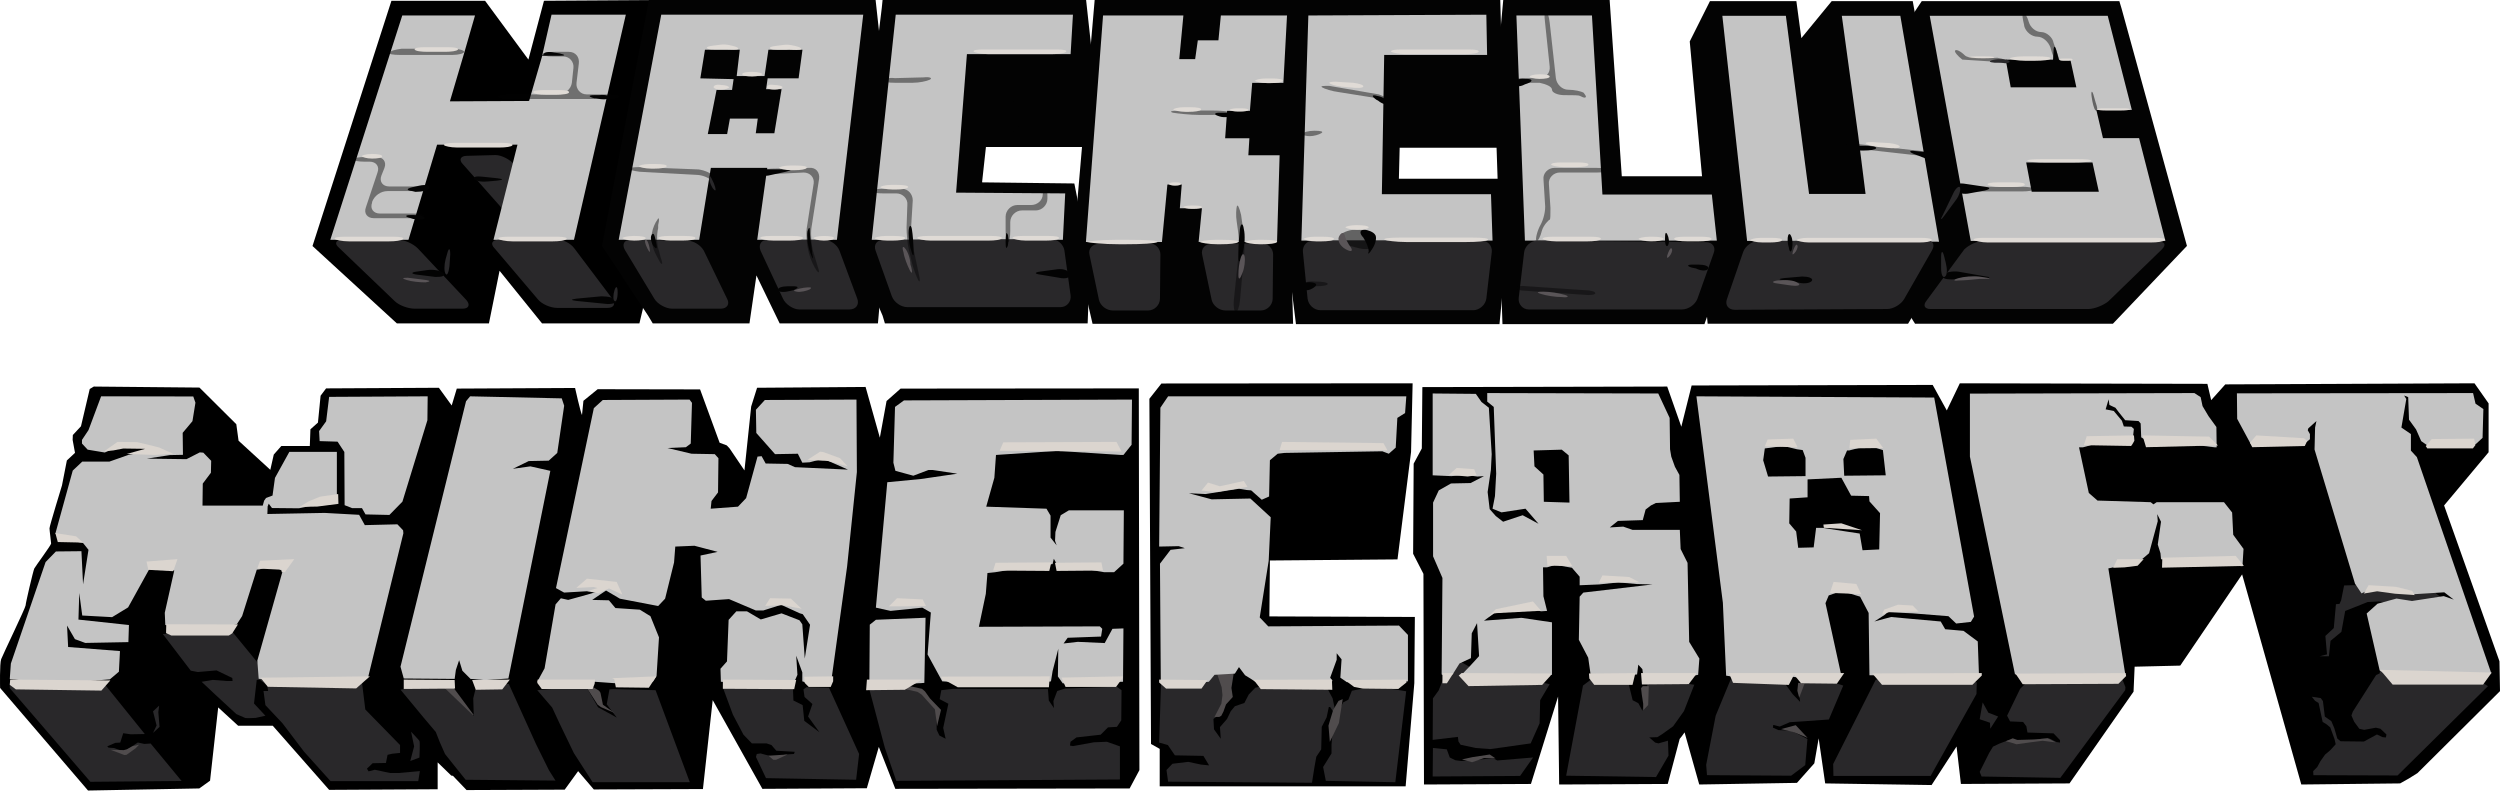 <svg width="1024" height="324" viewBox="0 0 1024 324" fill="none" xmlns="http://www.w3.org/2000/svg">
<path fill-rule="evenodd" clip-rule="evenodd" d="M526.708 99.501L530.329 0H614.51L615.143 23.449L613.197 60.524H573.303L572.986 73.199H616.727L617.361 99.501L614.193 132.773H530.829L526.708 99.501Z" fill="#030303"/>
<path fill-rule="evenodd" clip-rule="evenodd" d="M566.964 22.499H609.12L608.803 6.021L535.901 6.338L533.048 98.55H611.342L610.709 79.537H566.013L566.964 22.499Z" fill="#C4C4C4"/>
<path fill-rule="evenodd" clip-rule="evenodd" d="M537.803 98.55C535.267 98.55 533.365 100.768 533.682 103.303L535.584 122.316C535.901 124.851 538.119 127.069 540.972 127.069H603.418C605.952 127.069 608.487 124.851 608.804 122.316L611.026 103.303C611.342 100.768 609.437 98.55 606.903 98.55H537.803Z" fill="#29282A"/>
<path opacity="0.44" fill-rule="evenodd" clip-rule="evenodd" d="M533.999 116.295C533.999 116.929 536.218 117.246 538.754 117.246H539.07C541.606 117.246 543.825 116.929 543.825 116.295C543.825 115.661 541.606 115.345 539.07 115.345H538.754C536.218 115.028 533.999 115.661 533.999 116.295ZM541.606 35.808C542.557 36.441 545.727 37.392 548.263 37.709L564.112 40.244C566.647 41.195 568.549 41.828 568.866 41.195C569.183 40.561 567.281 39.61 564.745 38.66L544.459 35.174C541.923 35.174 540.655 35.174 541.606 35.808ZM541.289 54.504C542.24 53.87 540.972 53.553 538.436 53.553C535.901 53.553 533.682 54.187 533.682 54.82C533.682 55.454 534.95 55.771 536.535 55.771C538.119 55.771 540.338 55.137 541.289 54.504Z" fill="#030303"/>
<path fill-rule="evenodd" clip-rule="evenodd" d="M533.048 117.563C533.048 116.295 534.95 115.344 537.168 115.661C539.704 115.978 539.704 116.929 537.485 118.196C535.267 119.464 533.365 118.83 533.048 117.563ZM568.232 42.145C568.232 43.096 566.33 42.779 564.428 41.194L563.794 40.878C561.576 39.293 561.892 38.659 564.111 39.293C566.33 39.61 568.232 40.878 568.232 42.145Z" fill="#030303"/>
<path opacity="0.5" fill-rule="evenodd" clip-rule="evenodd" d="M562.209 100.768C562.527 99.501 562.527 97.599 562.209 96.332C561.893 95.064 559.357 94.114 556.504 94.114H554.919C552.383 94.114 549.531 95.381 548.58 96.649C547.629 97.916 549.213 99.818 551.749 100.451L556.821 101.719C559.357 102.353 561.893 102.036 562.209 100.768Z" fill="#030303"/>
<path fill-rule="evenodd" clip-rule="evenodd" d="M558.406 97.283C556.821 95.698 556.821 94.114 558.723 94.114C560.308 94.114 562.526 95.064 563.16 96.015C564.111 96.966 563.478 99.818 562.209 101.719C560.941 103.937 559.991 104.571 560.625 102.986C560.625 101.719 559.674 99.184 558.406 97.283Z" fill="#030303"/>
<path fill-rule="evenodd" clip-rule="evenodd" d="M550.798 96.332C550.481 95.064 549.213 95.064 548.579 96.965C547.628 98.55 548.896 100.768 551.115 102.035C553.334 103.303 554.285 102.986 553.334 101.402C552.383 100.134 551.115 97.916 550.798 96.332Z" fill="#5A5558"/>
<path fill-rule="evenodd" clip-rule="evenodd" d="M538.437 96.965C535.901 96.965 533.999 97.599 533.999 97.916C534.316 98.233 536.535 98.867 539.07 98.867H541.289C543.825 98.867 546.361 98.55 546.361 97.916C546.678 97.282 544.459 96.965 541.923 96.965H538.437ZM573.621 20.28C571.085 20.28 569.5 20.597 569.817 21.231C570.451 21.548 572.987 22.182 575.523 22.182H599.929C602.463 22.182 605.319 21.865 605.636 21.231C605.953 20.597 604.685 20.28 601.83 20.28H573.621ZM555.553 92.212C553.018 92.212 550.799 92.846 551.116 93.163C551.433 93.48 553.334 94.113 555.87 94.113C558.406 94.113 560.308 93.797 560.625 93.163C560.625 92.529 558.406 92.212 555.553 92.212ZM548.897 33.589C546.361 33.272 544.459 33.589 544.459 33.906C544.776 34.54 546.995 35.174 549.531 35.49L553.018 35.807C555.553 36.124 558.089 36.124 558.406 35.49C558.723 34.857 556.821 34.223 554.286 33.906L548.897 33.589Z" fill="#E0DBD6"/>
<path d="M567.186 98.233C566.155 97.63 569.248 97.328 573.373 97.328H603.277C607.4 97.328 609.975 97.63 609.464 98.233C608.948 98.836 604.821 99.138 600.698 99.138H575.951C571.826 99.138 567.702 98.535 567.186 98.233Z" fill="#E0DBD6"/>
<path d="M700.402 0.453L692.12 16.976L699.452 97.418L699.135 129.106L699.452 132.592H781.547L783.452 129.423L799.934 97.418L784.085 3.938L783.452 0.453H750.275L737.829 15.618L735.792 0.453H700.402Z" fill="#030303"/>
<path d="M715.617 98.686L794.227 99.003L778.378 6.474H754.406L761.135 55.59L764.136 79.447H740.996L737.806 55.273L731.492 6.474H705.475L715.617 98.686Z" fill="#C4C4C4"/>
<path d="M714.034 103.122C714.984 100.587 717.835 98.686 720.374 98.686L789.155 98.369C791.694 98.369 792.644 100.27 791.377 102.488L779.963 122.452C778.696 124.67 775.528 126.571 772.989 126.571L710.544 126.888C708.01 126.888 706.426 124.987 707.376 122.452L714.034 103.122Z" fill="#29282A"/>
<path opacity="0.44" fill-rule="evenodd" clip-rule="evenodd" d="M759.552 58.849C757.018 58.849 754.796 59.483 754.796 59.8C754.796 60.434 757.018 60.75 759.552 60.75L787.761 63.919C790.299 64.236 792.517 63.919 792.834 63.285C793.151 62.652 790.933 62.018 788.399 62.018L759.552 58.849Z" fill="#030303"/>
<path fill-rule="evenodd" clip-rule="evenodd" d="M742.242 114.847C742.558 113.896 740.658 113.262 738.123 113.262L730.832 113.896C728.298 114.213 728.298 114.53 730.832 114.847L736.856 115.797C739.39 116.431 741.925 115.797 742.242 114.847ZM733.684 96.784C733.367 95.834 732.733 95.517 732.416 96.468C732.1 97.418 732.1 99.636 732.733 101.538C733.05 103.439 733.684 103.439 734 101.855C734.317 100.27 734.317 98.052 733.684 96.784Z" fill="#030303"/>
<path fill-rule="evenodd" clip-rule="evenodd" d="M789.865 65.36L784.158 63.141C781.624 62.191 781.94 61.557 784.475 61.874L790.498 62.508" fill="#030303"/>
<path fill-rule="evenodd" clip-rule="evenodd" d="M736.222 100.587C735.905 99.636 735.271 100.587 734.638 102.171C734 104.072 734 104.706 734.955 103.756C735.905 102.805 736.539 101.221 736.222 100.587ZM727.981 116.114C725.442 115.797 725.759 115.163 728.297 114.846H729.248C731.782 114.53 734.955 114.846 736.222 115.797C737.489 116.431 737.172 117.065 735.271 117.065C733.683 117.065 730.515 116.431 727.981 116.114Z" fill="#5A5558"/>
<path fill-rule="evenodd" clip-rule="evenodd" d="M721.324 97.418C718.79 97.418 716.885 98.052 716.885 98.369C716.885 98.686 719.424 99.319 721.958 99.319H724.809C727.348 99.319 729.882 99.003 729.882 98.369C730.199 97.735 728.298 97.418 725.443 97.418H721.324ZM740.341 97.418C737.807 97.418 735.906 98.052 735.906 98.369C736.223 98.686 738.44 99.319 740.975 99.319H786.159C788.698 99.319 790.915 99.003 791.232 98.369C791.549 97.735 789.331 97.418 786.792 97.418H740.341ZM768.599 58.306C766.06 57.989 764.16 58.306 764.16 58.623C764.476 59.257 766.698 59.891 769.233 60.207L772.718 60.524C775.256 60.841 777.791 60.841 778.108 60.207C778.424 59.574 776.524 58.94 773.985 58.623L768.599 58.306Z" fill="#E0DBD6"/>
<path d="M757.062 60.705C757.062 60.388 758.963 59.754 761.502 59.754H764.037C766.571 59.754 768.788 60.071 768.472 60.705C768.155 61.339 765.937 61.656 763.403 61.656H762.136C759.597 61.656 757.379 61.022 757.062 60.705Z" fill="#030303"/>
<path d="M615.41 132.773H698.143L709.697 99.817L706.837 72.204H664.287L659.309 0H615.727L612.242 38.026L615.41 132.773Z" fill="#030303"/>
<path d="M624.606 98.55H657.571H703.212L701.171 79.673H656.354L652.068 6.337H621.117L624.606 98.55Z" fill="#C4C4C4"/>
<path d="M624.29 103.303C624.607 100.768 627.141 98.55 629.675 98.55L698.777 99.184C701.312 99.184 702.896 101.085 701.945 103.62L695.288 122.316C694.338 124.851 691.486 126.752 688.952 126.752H626.191C623.652 126.752 621.751 124.534 622.068 121.999L624.29 103.303Z" fill="#29282A"/>
<path opacity="0.44" fill-rule="evenodd" clip-rule="evenodd" d="M635.699 36.758C635.699 38.026 638.234 38.977 640.773 38.977H641.723C644.257 38.977 646.792 38.977 647.108 39.293C647.425 39.293 648.697 40.244 649.331 39.927C649.964 39.61 649.331 38.977 648.697 38.026C647.742 37.392 644.891 36.758 642.357 36.758C639.818 36.758 637.6 34.54 637.283 32.005L634.749 9.19C634.432 6.655 633.799 4.437 633.165 4.437C632.531 4.437 632.531 6.655 632.848 9.19L634.749 27.252C635.066 29.787 633.165 32.005 630.626 32.005H624.607C622.068 32.005 619.851 32.322 619.851 32.956C619.851 33.59 622.068 33.906 624.607 33.906H630.626C633.482 34.54 635.699 35.491 635.699 36.758ZM632.848 83.656C633.165 86.192 632.215 89.994 630.943 92.212C629.676 94.43 628.725 98.233 629.359 98.55C629.992 98.867 630.943 96.966 631.576 94.43C632.215 92.212 634.432 89.994 634.749 89.994C635.066 89.994 635.066 87.776 635.066 85.241L634.432 75.418C634.115 72.883 636.333 70.664 638.867 70.664H654.082C656.621 70.664 658.839 70.347 658.839 69.714C658.839 69.08 656.621 68.763 654.082 68.763H636.65C634.115 68.763 631.893 70.981 632.215 73.516L632.848 83.656ZM620.801 117.88C620.801 118.513 622.702 119.147 625.557 119.147L648.697 120.732C651.231 121.048 653.449 120.732 653.449 120.098C653.449 119.464 651.548 118.83 648.697 118.83L625.557 117.246C623.019 116.929 621.118 117.246 620.801 117.88Z" fill="#030303"/>
<path fill-rule="evenodd" clip-rule="evenodd" d="M699.728 109.957C700.045 109.007 698.144 108.373 695.605 108.373H693.388C690.853 108.373 690.853 109.007 693.071 109.64L694.655 109.957C697.194 111.225 699.411 110.908 699.728 109.957ZM682.929 96.015C682.295 94.747 681.979 95.381 681.979 97.916C681.979 100.451 682.612 101.402 683.246 100.451C683.879 99.183 683.562 97.282 682.929 96.015Z" fill="#030303"/>
<path fill-rule="evenodd" clip-rule="evenodd" d="M631.26 120.415C629.042 119.781 629.676 119.464 632.215 119.464C634.749 119.464 638.551 120.098 640.773 120.731C642.99 121.365 642.357 121.999 639.818 121.682C636.967 121.682 633.165 121.048 631.26 120.415ZM684.83 102.036C684.513 101.085 683.879 102.036 683.246 103.62C682.612 105.204 682.612 106.155 683.562 105.204C684.513 104.254 685.146 102.669 684.83 102.036Z" fill="#5A5558"/>
<path fill-rule="evenodd" clip-rule="evenodd" d="M620.167 34.223C620.167 32.956 622.068 32.005 624.607 32.322H625.24C627.775 32.322 628.091 33.273 625.557 34.223L624.607 34.54C622.385 35.808 620.167 35.491 620.167 34.223Z" fill="#030303"/>
<path fill-rule="evenodd" clip-rule="evenodd" d="M636.016 96.965C633.482 96.965 631.577 97.282 631.898 97.916C632.215 98.233 634.749 98.867 637.283 98.867H650.281C652.815 98.867 655.35 98.55 655.671 97.916C655.988 97.282 654.399 96.965 651.548 96.965H636.016ZM675.638 96.965C673.104 96.965 670.882 97.599 671.198 97.916C671.515 98.233 673.737 98.867 676.272 98.867C678.806 98.867 681.028 98.55 681.345 97.916C681.662 97.282 679.44 96.965 676.905 96.965H675.638ZM689.903 96.965C687.364 96.965 685.463 97.282 685.78 97.916C686.097 98.55 688.319 98.867 690.853 98.867H695.926C698.461 98.867 700.995 98.55 700.995 97.916C701.312 97.282 699.411 96.965 696.877 96.965H689.903ZM630.626 30.42C628.092 30.42 626.508 31.054 626.508 31.371C626.508 31.688 628.409 32.322 630.626 32.322C632.848 32.322 634.749 32.005 634.749 31.371C634.749 30.737 633.165 30.42 630.626 30.42ZM639.501 66.545C636.967 66.545 635.066 66.862 635.383 67.495C635.699 67.812 637.917 68.446 640.456 68.446H645.525C648.063 68.446 650.598 68.129 650.598 67.495C650.915 66.862 649.014 66.545 646.475 66.545H639.501Z" fill="#E0DBD6"/>
<path d="M787.158 0.453L782.633 7.243L798.472 98.493L782.406 129.423L784.398 132.592H865.452L895.773 100.723L869.031 3.621L868.081 0.453H787.158Z" fill="#030303"/>
<path fill-rule="evenodd" clip-rule="evenodd" d="M812.48 98.686C809.945 98.686 806.456 100.27 804.555 102.171L789.155 123.085C787.571 124.987 788.204 126.571 790.739 126.571H855.36C857.894 126.571 861.7 124.987 863.601 123.402L885.474 102.171C887.374 100.27 886.741 99.002 884.206 99.002L812.48 98.686Z" fill="#29282A"/>
<path fill-rule="evenodd" clip-rule="evenodd" d="M807.221 98.686H886.949L876.165 56.586H861.379L858.664 45.042H873.205L863.325 6.474H790.422L807.221 98.686ZM859.687 78.541H832.189L829.926 66.545H857.08L859.687 78.541ZM823.59 35.762H850.477L848.029 24.445H821.554L823.59 35.762Z" fill="#C4C4C4"/>
<path d="M823.138 23.992C823.138 23.691 825.523 23.087 828.704 23.087H834.271C837.851 23.087 840.236 23.389 839.837 23.992C839.837 24.596 836.66 24.898 833.479 24.898H829.501C826.319 24.898 823.536 24.294 823.138 23.992Z" fill="#E0DBD6"/>
<path d="M805.939 23.54C805.939 23.389 807.487 23.087 809.551 23.087H813.162C815.484 23.087 817.032 23.238 816.774 23.54C816.774 23.841 814.71 23.992 812.646 23.992H810.067C808.003 23.992 806.197 23.691 805.939 23.54Z" fill="#E0DBD6"/>
<path d="M843.512 24.445C843.426 24.144 843.956 23.993 844.666 23.993H847.771C848.481 23.993 849.011 24.144 848.925 24.445C848.834 24.747 848.124 24.898 847.418 24.898H845.019C844.313 24.898 843.603 24.747 843.512 24.445Z" fill="#E0DBD6"/>
<path d="M830.423 65.866C829.998 65.413 832.568 65.187 835.999 65.187H851.006C854.436 65.187 857.007 65.413 856.581 65.866C856.151 66.319 852.721 66.545 849.29 66.545H837.714C834.283 66.545 830.853 66.319 830.423 65.866Z" fill="#E0DBD6"/>
<path d="M858.913 44.816C858.691 44.514 860.022 44.363 861.796 44.363H869.562C871.336 44.363 872.666 44.514 872.444 44.816C872.223 45.118 870.449 45.269 868.675 45.269H862.683C860.909 45.269 859.135 45.118 858.913 44.816Z" fill="#E0DBD6"/>
<path opacity="0.44" d="M818.069 23.653C820.599 24.003 822.658 24.883 822.803 25.578C822.636 26.19 820.721 26.004 818.273 25.348L803.764 24.414C801.867 22.921 800.36 21.204 800.831 20.673C801.297 20.143 803.053 20.941 804.868 22.74C806.683 24.539 818.069 23.653 818.069 23.653Z" fill="#030303"/>
<path opacity="0.44" fill-rule="evenodd" clip-rule="evenodd" d="M836.068 13.128C833.846 13.128 831.628 11.227 830.995 9.008C830.361 6.79 829.411 5.206 828.777 5.523C828.143 5.84 828.46 7.741 829.094 10.276V10.593C829.727 13.128 832.262 15.029 834.479 15.029C836.701 15.029 838.919 16.93 839.869 19.465L840.503 21.684C841.453 24.219 842.404 26.12 843.037 25.803C843.675 25.486 843.354 23.585 842.404 21.05L841.137 17.564C840.82 15.346 838.285 13.128 836.068 13.128Z" fill="#030303"/>
<path fill-rule="evenodd" clip-rule="evenodd" d="M795.839 112.538C796.789 111.587 799.323 110.954 802.179 111.27L812.955 113.172C815.489 113.489 815.489 113.805 812.955 114.122L799.323 114.439C796.472 114.439 795.205 113.805 795.839 112.538Z" fill="#030303"/>
<path fill-rule="evenodd" clip-rule="evenodd" d="M796.662 113.315C797.613 112.681 797.612 110.146 796.979 107.611L796.345 105.076C795.712 102.541 795.078 102.541 795.078 105.393V109.829C795.078 112.364 795.712 113.948 796.662 113.315Z" fill="#29282A"/>
<path fill-rule="evenodd" clip-rule="evenodd" d="M840.819 26.12L841.136 21.05C841.136 18.515 841.77 18.515 842.403 21.05L843.992 26.754" fill="#030303"/>
<path fill-rule="evenodd" clip-rule="evenodd" d="M802.174 114.881C799.952 115.197 799.952 114.564 802.174 113.93C804.392 113.296 808.193 112.979 810.732 113.296L812.95 113.613C815.484 113.93 815.484 114.247 812.95 114.247H810.732C808.193 114.564 804.075 114.881 802.174 114.881Z" fill="#5A5558"/>
<path fill-rule="evenodd" clip-rule="evenodd" d="M822.716 24.816C821.906 24.227 818.996 23.972 816.638 24.489C814.28 25.007 814.651 25.523 817.118 25.705L819.842 25.703C822.494 26.143 823.969 25.479 822.716 24.816Z" fill="#29282A"/>
<path fill-rule="evenodd" clip-rule="evenodd" d="M812.294 97.418C809.755 97.418 807.854 97.735 808.488 98.369C809.122 98.686 811.66 99.319 814.195 99.319H881.016C883.555 99.319 886.089 99.002 886.723 98.369C887.356 97.735 885.455 97.418 882.921 97.418H812.294Z" fill="#E0DBD6"/>
<path opacity="0.5" fill-rule="evenodd" clip-rule="evenodd" d="M858.297 45.178C857.664 44.544 857.03 42.009 856.713 39.474C856.396 36.939 857.03 36.939 857.664 39.474L858.297 41.692C859.248 44.227 859.248 45.812 858.297 45.178Z" fill="#030303"/>
<path opacity="0.44" d="M796.889 77.454C796.889 76.821 799.106 76.504 801.645 76.504H828.269C830.804 76.504 833.026 76.821 833.026 77.454C833.026 78.088 830.804 78.405 828.269 78.405H801.645C799.106 78.405 796.889 78.088 796.889 77.454Z" fill="#030303"/>
<path d="M804.351 75.207C801.817 74.89 800.233 75.841 800.55 77.425C800.867 78.692 803.401 79.643 805.94 79.326L812.909 78.059C815.448 77.425 815.448 76.791 812.909 76.474L804.351 75.207Z" fill="#030303"/>
<path d="M799.979 79.358C800.934 77.14 802.518 75.873 802.835 76.823C803.152 77.774 802.518 80.309 800.934 82.21L796.495 88.231C794.911 90.449 794.594 90.132 795.861 87.914L799.979 79.358Z" fill="#29282A"/>
<path d="M814.122 75.644C813.806 75.01 815.706 74.693 818.241 74.693H825.215C827.749 74.693 829.654 75.01 829.338 75.644C829.338 76.278 826.799 76.595 824.264 76.595H819.191C816.657 76.595 814.439 75.961 814.122 75.644Z" fill="#E0DBD6"/>
<path d="M361.502 0L361.185 3.169L349.304 100.768L361.502 129.287L362.453 132.456H445.501L446.451 107.423L440.043 75.146L402.254 74.693L403.838 60.207H446.451H448.036L448.987 37.709L444.867 0H361.502Z" fill="#030303"/>
<path d="M435.356 98.233L436.307 79.22L391.614 78.903L396.051 22.181H438.526L439.477 6.021H366.89L357.063 98.233H435.356Z" fill="#C4C4C4"/>
<path fill-rule="evenodd" clip-rule="evenodd" d="M361.819 98.233C359.283 98.233 357.698 100.134 358.649 102.669L365.305 121.365C366.257 123.9 369.109 125.802 371.645 125.802H434.406C436.942 125.802 438.843 123.583 438.526 121.048L435.991 102.669C435.673 100.134 433.138 97.916 430.602 97.916L361.819 98.233Z" fill="#29282A"/>
<path opacity="0.44" fill-rule="evenodd" clip-rule="evenodd" d="M373.864 82.072C373.864 79.537 371.962 77.319 369.427 77.319H361.819C359.283 77.319 357.064 77.636 357.064 78.27C357.064 78.903 359.283 79.22 361.819 79.22H367.208C369.743 79.22 371.962 81.438 371.645 83.974L371.328 93.163C371.328 95.698 371.645 99.817 372.279 102.353L373.547 107.74C374.181 110.275 375.449 113.443 376.083 114.711C376.717 115.978 377.034 115.028 376.4 112.493L374.181 102.036C373.547 99.501 373.23 95.381 373.23 92.529L373.864 82.072ZM361.819 32.956C361.819 33.59 364.038 33.907 366.574 33.907H373.864C376.4 33.907 379.57 33.273 380.838 32.639C382.106 32.005 380.838 31.371 378.302 31.688L366.574 32.005C364.038 31.688 361.819 32.322 361.819 32.956ZM417.29 43.73C417.29 41.195 416.656 38.977 416.022 38.977C415.388 38.977 415.071 41.195 415.071 43.73V52.602C415.071 55.137 415.705 56.088 416.339 54.821C416.973 53.553 417.607 50.067 417.29 47.532V43.73ZM427.116 79.537C427.116 82.072 424.897 83.974 422.361 83.974H416.656C414.12 83.974 411.901 86.192 411.901 88.727V94.43C411.901 96.966 412.218 99.184 412.852 99.184C413.486 99.184 413.803 96.966 413.803 94.43V90.945C413.803 88.41 416.022 86.192 418.557 86.192H424.263C426.799 86.192 429.018 83.974 429.018 81.438V80.171C429.018 77.636 428.701 75.418 428.067 75.418C427.75 75.418 427.116 77.319 427.116 79.537Z" fill="#030303"/>
<path fill-rule="evenodd" clip-rule="evenodd" d="M438.209 112.176C437.893 110.908 435.674 109.957 433.138 110.274L426.164 111.225C423.629 111.542 423.629 112.176 426.164 112.492L433.771 113.76C436.624 114.394 438.526 113.76 438.209 112.176ZM373.547 94.113C373.23 92.212 372.596 91.895 372.279 93.796C371.962 95.698 372.279 99.183 372.913 101.718L373.23 102.669C373.863 105.204 374.497 105.204 374.181 102.669C374.181 99.817 373.863 96.015 373.547 94.113ZM412.535 95.698C412.217 94.747 411.9 96.332 411.9 98.867V99.183C411.9 101.718 412.217 102.352 412.851 100.451C413.169 98.55 413.169 96.332 412.535 95.698Z" fill="#030303"/>
<path fill-rule="evenodd" clip-rule="evenodd" d="M370.694 101.719C369.743 100.451 369.426 101.402 370.06 103.303C370.377 105.521 371.645 108.69 372.596 110.591C373.547 112.493 373.864 111.859 373.23 109.324L372.913 108.373C372.913 105.838 371.645 102.669 370.694 101.719Z" fill="#5A5558"/>
<path fill-rule="evenodd" clip-rule="evenodd" d="M416.656 38.343C415.705 38.026 415.388 39.61 415.705 42.145V43.096C416.022 45.631 416.656 45.948 417.29 43.413C417.607 41.195 417.29 38.66 416.656 38.343Z" fill="#030303"/>
<path fill-rule="evenodd" clip-rule="evenodd" d="M362.769 96.648C360.234 96.648 358.332 97.282 358.332 97.599C358.332 97.916 360.868 98.55 363.403 98.55H365.622C368.158 98.55 370.694 98.233 370.694 97.599C371.011 96.965 368.792 96.648 366.256 96.648H362.769ZM364.988 75.734C362.453 75.734 360.551 76.368 360.551 76.685C360.551 77.002 363.087 77.636 365.622 77.636H366.89C369.426 77.636 371.645 77.319 371.962 76.685C372.279 76.051 370.06 75.734 367.524 75.734H364.988ZM402.391 20.28C399.856 20.28 398.271 20.597 398.905 21.231C399.539 21.548 402.075 22.182 404.927 22.182H430.602C433.138 22.182 435.991 21.865 436.625 21.231C437.259 20.597 435.674 20.28 433.138 20.28H402.391ZM418.874 96.648C416.338 96.648 414.436 96.965 414.754 97.599C415.07 97.916 417.606 98.55 420.142 98.55H428.383C430.919 98.55 433.455 98.233 433.772 97.599C434.089 96.965 432.187 96.648 429.651 96.648H418.874Z" fill="#E0DBD6"/>
<path d="M375.768 97.599C375.451 96.965 377.353 96.648 379.889 96.648H406.196C408.732 96.648 410.633 96.965 410.317 97.599C410 98.233 407.464 98.55 404.928 98.55H381.157C378.621 98.55 376.085 97.916 375.768 97.599Z" fill="#E0DBD6"/>
<path d="M128 100.768L162.55 132.456H200.27L204.618 110.908L222.013 132.456H261.906L263.316 126.526L274.442 3.486L272.54 0L222.812 0.317L216.436 24.4L198.685 0.317H160.331L128 100.768Z" fill="black"/>
<path fill-rule="evenodd" clip-rule="evenodd" d="M191.233 63.829C188.697 63.829 187.746 65.413 189.648 67.314L209.3 89.496C210.885 91.397 214.055 92.982 215.957 92.982C217.858 92.982 218.175 91.08 216.59 88.862L215.639 87.595C214.055 85.376 213.421 81.574 214.055 79.039V78.405C214.689 75.87 214.055 72.067 212.47 70.166L210.568 67.314C208.983 65.413 205.496 63.512 202.96 63.512L191.233 63.829Z" fill="#29282A"/>
<path d="M221.921 23.45L225.906 6.021H256.336L235.098 98.233H202.133L211.959 59.257H179.032L167.304 98.233H135.29L164.769 6.338H194.564L189.81 22.816L184.28 41.512L216.714 41.353L221.921 23.45Z" fill="#C4C4C4"/>
<path fill-rule="evenodd" clip-rule="evenodd" d="M140.045 98.233C137.509 98.233 136.875 99.817 138.777 101.402L161.599 123.266C163.501 125.168 167.304 126.435 169.84 126.435H189.492C192.028 126.435 192.662 124.851 191.077 122.95L171.108 101.719C169.206 99.817 165.72 98.233 163.184 98.233H140.045ZM204.172 98.233C201.636 98.233 200.685 99.817 202.587 101.719L220.338 122.633C221.923 124.534 225.409 126.118 228.262 126.118H248.866C251.401 126.118 252.352 124.534 250.767 122.316L235.236 101.719C233.651 99.5 230.164 97.916 227.628 97.916L204.172 98.233Z" fill="#29282A"/>
<path opacity="0.44" fill-rule="evenodd" clip-rule="evenodd" d="M159.381 21.548C159.064 22.182 160.966 22.499 163.818 22.499H185.372C187.908 22.499 190.127 21.865 190.127 21.231C190.127 20.598 187.908 19.964 185.372 19.964H164.452C161.916 20.281 159.698 20.915 159.381 21.548ZM157.479 68.763C158.43 66.228 156.845 64.327 154.309 64.327H149.554C147.019 64.327 144.8 64.644 144.8 65.278C144.8 65.912 147.019 66.228 149.554 66.228H151.456C153.992 66.228 155.577 68.13 154.626 70.665L149.871 84.924C148.92 87.459 150.505 89.361 153.041 89.361H168.89C171.426 89.361 173.644 89.044 173.644 88.41C173.644 87.776 171.426 87.459 168.89 87.459H155.577C153.041 87.459 151.456 85.558 152.407 83.023V82.706C153.358 80.171 155.894 78.27 158.747 78.27H170.792C173.327 78.27 175.546 77.953 175.546 77.319C175.546 76.685 173.327 76.369 170.792 76.369H159.381C156.845 76.369 155.26 74.467 156.211 71.932L157.479 68.763ZM237.09 25.985C237.407 23.45 235.822 21.231 232.97 21.231H227.264C224.728 21.231 222.193 21.548 222.193 22.182C221.876 22.816 224.095 23.133 226.63 23.133H230.751C233.287 23.133 235.189 25.351 234.872 27.886L234.237 33.907C233.921 36.442 231.385 38.66 228.849 38.66H208.88C206.344 38.66 204.125 38.977 204.125 39.611C204.125 40.244 206.344 40.561 208.88 40.561H248.819C251.354 40.561 253.573 40.244 253.573 39.611C253.573 38.977 251.354 38.66 248.819 38.66H240.26C237.725 38.66 235.822 36.442 236.14 33.907L237.09 25.985Z" fill="#030303"/>
<path fill-rule="evenodd" clip-rule="evenodd" d="M220.654 22.816H229.212C231.747 22.816 231.747 22.499 229.212 21.865L226.993 21.548C224.457 20.914 222.555 21.548 222.555 22.499L220.654 22.816ZM181.568 111.859C180.618 110.908 177.765 110.275 175.229 110.591L170.792 111.225C168.256 111.542 168.256 112.176 170.792 112.493L178.399 113.443C180.935 113.443 182.52 113.126 181.568 111.859ZM252.352 122.95C251.718 121.999 249.183 121.365 246.33 121.365L236.187 122.316C233.651 122.633 233.651 122.95 236.187 123.267L248.866 124.534C251.402 124.534 252.987 123.9 252.352 122.95ZM194.247 73.335C193.614 72.385 195.199 72.068 197.734 72.385L203.757 73.018C206.292 73.335 206.292 73.652 203.757 73.969L200.27 74.286C197.734 74.603 194.881 74.286 194.247 73.335Z" fill="#030303"/>
<path fill-rule="evenodd" clip-rule="evenodd" d="M249.454 39.927C249.137 40.878 246.602 40.878 244.066 40.244H243.432C240.896 39.61 240.896 38.976 243.432 38.976H245.334C248.187 38.66 249.772 39.293 249.454 39.927ZM175.863 77.002C176.181 76.051 174.596 75.418 171.743 76.051L168.89 76.685C166.354 77.319 166.354 77.953 168.89 78.27L170.158 78.586C173.011 78.586 175.547 77.953 175.863 77.002Z" fill="#030303"/>
<path fill-rule="evenodd" clip-rule="evenodd" d="M182.519 112.176C181.885 111.225 181.885 108.69 182.519 106.155L183.153 103.937C183.787 101.402 184.421 101.402 184.421 104.254L184.104 109.007C183.787 111.542 183.153 113.126 182.519 112.176ZM251.718 123.266C251.085 122.95 251.085 120.731 251.718 118.83C252.352 116.929 252.986 117.246 252.986 119.781C252.986 122.316 252.352 123.9 251.718 123.266Z" fill="#29282A"/>
<path fill-rule="evenodd" clip-rule="evenodd" d="M166.671 114.711C164.452 114.077 164.769 113.76 166.988 113.76C169.207 114.077 172.694 114.394 174.596 114.711C176.497 115.028 176.181 115.345 174.279 115.662C172.06 115.662 168.573 115.345 166.671 114.711Z" fill="#5A5558"/>
<path fill-rule="evenodd" clip-rule="evenodd" d="M173.962 89.36C173.962 88.727 172.06 88.093 169.524 88.093H168.256C165.721 88.093 165.721 88.727 168.256 89.36L169.207 89.677C171.426 89.994 173.645 89.994 173.962 89.36Z" fill="#030303"/>
<path fill-rule="evenodd" clip-rule="evenodd" d="M140.996 96.965C138.46 96.965 136.558 97.282 137.192 97.916C137.509 98.233 140.045 98.867 142.898 98.867H159.38C161.916 98.867 164.452 98.55 165.086 97.916C165.72 97.282 163.818 96.965 161.282 96.965H140.996ZM208.02 96.965C205.484 96.965 203.582 97.282 204.216 97.916C204.534 98.233 207.069 98.867 209.922 98.867H226.405C228.94 98.867 231.476 98.55 232.11 97.916C232.427 97.282 230.842 96.965 228.306 96.965H208.02ZM152.407 63.059C149.871 63.059 147.969 63.693 148.286 64.01C148.286 64.327 150.188 64.96 152.407 64.96C154.626 64.96 156.528 64.644 156.528 64.01C156.528 63.376 154.626 63.059 152.407 63.059ZM185.975 58.532C183.44 58.532 181.538 58.849 181.855 59.483C182.172 59.8 184.39 60.434 187.243 60.434H204.525C207.061 60.434 209.597 60.117 209.914 59.483C210.23 58.849 208.329 58.532 205.793 58.532H185.975ZM173.961 19.33C171.425 19.33 169.524 19.646 169.841 20.28C170.158 20.914 172.376 21.231 175.229 21.231H182.202C184.739 21.231 187.274 20.914 187.591 20.28C187.908 19.646 186.006 19.33 183.47 19.33H173.961ZM222.553 36.894C220.018 36.894 218.116 37.211 218.433 37.844C218.75 38.478 220.968 38.795 223.504 38.795H227.988C230.523 38.795 233.059 38.478 233.059 37.844C233.376 37.211 231.474 36.894 228.939 36.894H222.553Z" fill="#E0DBD6"/>
<path d="M265.776 0L265.143 3.486L246.571 100.768L265.459 129.287L267.361 132.456H306.983L309.836 112.809L319.345 132.456H359.601L360.391 123.583L355.413 100.768L361.296 24.219L358.65 0H265.776Z" fill="#030303"/>
<path fill-rule="evenodd" clip-rule="evenodd" d="M253.415 98.233H286.38L291.166 68.763H314.274L310.153 98.233H342.801L353.579 6.021H323.149H301.278H270.848L253.415 98.233ZM288.752 20.371L286.85 32.095L300.48 32.412L299.846 36.849H293.506L289.912 54.911H297.836L298.972 48.573H310.383L309.565 54.594H317.172L320.132 36.532H313.792L314.426 32.095H327.105L328.69 20.371H314.743L313.158 31.145H301.747L303.016 20.371H288.752Z" fill="#C4C4C4"/>
<path fill-rule="evenodd" clip-rule="evenodd" d="M258.169 98.233C255.634 98.233 254.683 100.134 255.951 102.352L267.996 122.316C269.263 124.534 272.75 126.435 275.286 126.435H295.256C297.791 126.435 299.059 124.534 297.791 122.316L288.282 102.669C287.014 100.451 284.161 98.55 281.308 98.55L258.169 98.233ZM314.367 98.233C311.831 98.233 310.564 100.134 311.514 102.669L320.707 122.316C321.658 124.534 324.827 126.752 327.363 126.752H347.966C350.502 126.752 352.087 124.851 351.136 122.316L343.845 102.669C342.895 100.134 340.042 98.233 337.506 98.233H314.367Z" fill="#29282A"/>
<path opacity="0.44" fill-rule="evenodd" clip-rule="evenodd" d="M269.581 92.212C270.215 89.677 269.898 88.727 269.264 89.994C268.313 91.262 267.362 93.48 267.045 95.381C266.728 96.966 267.045 100.134 267.679 102.036C268.313 103.937 269.898 106.472 270.532 107.739C271.483 108.69 271.483 107.739 270.532 105.204L269.898 102.669C268.947 100.134 268.947 96.015 269.581 93.48V92.212ZM261.973 68.446C259.438 68.446 257.219 68.763 257.219 69.08C257.219 69.397 259.438 70.031 261.973 70.348L285.112 71.615C287.648 71.615 290.501 72.883 291.135 73.833C291.769 75.101 293.037 75.734 293.354 75.418C293.671 75.101 293.354 73.833 292.403 72.249C291.452 70.981 288.599 69.714 286.063 69.397L261.973 68.446ZM316.176 69.08C313.64 69.08 311.421 69.714 311.421 70.348C311.421 70.981 313.64 71.298 316.176 71.298L329.172 70.665C331.708 70.665 333.61 72.566 333.292 75.101L330.44 93.48C330.123 96.015 330.44 100.134 331.074 102.669L331.391 103.937C332.025 106.472 333.61 109.641 334.56 110.908C335.511 112.176 335.829 111.542 334.877 109.007L332.976 102.669C332.342 100.134 332.025 96.015 332.342 93.48L335.511 73.2C335.829 70.665 334.244 68.446 331.391 68.763L316.176 69.08Z" fill="#030303"/>
<path fill-rule="evenodd" clip-rule="evenodd" d="M318.711 118.83C318.394 117.88 320.296 117.246 322.831 117.246H324.734C327.269 117.246 327.269 117.88 325.05 118.83L323.782 119.147C321.247 119.781 319.028 119.781 318.711 118.83ZM331.707 94.747C331.707 92.846 331.39 92.846 330.756 94.747C330.439 96.648 330.756 100.451 331.707 102.986L332.024 103.937C332.975 106.472 333.292 106.472 332.658 103.62V102.986C332.341 100.451 331.707 96.648 331.707 94.747ZM267.995 96.332C267.678 95.381 267.044 95.698 266.727 96.648C266.41 97.599 266.727 99.501 267.678 100.768C268.629 102.036 269.263 102.036 268.946 100.451C268.629 98.867 268.312 96.965 267.995 96.332Z" fill="#030303"/>
<path fill-rule="evenodd" clip-rule="evenodd" d="M320.296 21.865C320.613 20.597 322.832 19.963 325.368 20.597H325.685C328.221 21.231 328.221 22.182 325.685 22.815L324.734 23.132C321.881 23.766 319.979 23.132 320.296 21.865Z" fill="#030303"/>
<path fill-rule="evenodd" clip-rule="evenodd" d="M290.501 72.882C290.501 71.298 291.135 72.249 292.086 74.467L292.403 75.101C293.353 77.636 293.353 78.586 292.403 77.636C291.452 76.685 290.501 74.467 290.501 72.882Z" fill="#29282A"/>
<path fill-rule="evenodd" clip-rule="evenodd" d="M264.509 98.233C263.874 98.233 264.192 99.817 265.143 101.719C266.093 103.62 266.411 103.62 266.093 101.719C265.777 99.817 265.143 98.233 264.509 98.233ZM326.319 119.464C324.417 119.147 325.051 118.83 327.586 118.196L329.171 117.88C331.707 117.563 332.975 117.563 331.707 118.513C330.439 119.147 327.904 119.781 326.319 119.464Z" fill="#5A5558"/>
<path fill-rule="evenodd" clip-rule="evenodd" d="M309.52 70.981C309.203 70.031 311.105 69.397 313.64 69.397H321.882C324.418 69.397 324.418 69.714 321.882 70.348L314.591 71.932C312.373 72.249 309.837 71.932 309.52 70.981Z" fill="#030303"/>
<path fill-rule="evenodd" clip-rule="evenodd" d="M259.437 96.649C256.902 96.649 254.683 97.282 255 97.599C255.317 97.916 257.219 98.55 259.755 98.55C262.29 98.55 264.192 98.233 264.509 97.599C264.509 96.966 262.607 96.649 260.071 96.649H259.437ZM337.413 96.649C334.878 96.649 332.975 97.282 333.293 97.599C333.293 97.916 335.194 98.55 337.413 98.55C339.632 98.55 341.534 98.233 341.534 97.599C341.851 96.966 339.949 96.649 337.413 96.649ZM274.018 96.649C271.482 96.649 269.581 96.966 269.581 97.599C269.898 97.916 272.116 98.55 274.652 98.55H279.724C282.26 98.55 284.795 98.233 284.795 97.599C285.112 96.966 283.211 96.649 280.358 96.649H274.018ZM315.542 96.649C313.006 96.649 311.104 96.966 311.421 97.599C311.738 97.916 313.957 98.55 316.81 98.55H323.466C326.002 98.55 328.538 98.233 328.855 97.599C329.172 96.966 327.27 96.649 324.734 96.649H315.542ZM323.466 67.812C320.93 67.812 319.029 68.446 319.029 68.763C319.346 69.08 321.564 69.714 324.1 69.714H325.368C327.904 69.714 330.123 69.397 330.44 68.763C330.756 68.129 328.855 67.812 326.002 67.812H323.466ZM266.094 67.179C263.558 67.179 261.656 67.812 261.656 68.129C261.973 68.446 264.192 69.08 266.728 69.08H267.996C270.532 69.08 272.75 68.763 273.067 68.129C273.385 67.496 271.166 67.179 268.63 67.179H266.094ZM319.661 18.56C317.941 18.799 315.135 19.013 315.361 19.692C315.608 20.433 317.961 20.371 319.661 20.371C321.018 20.371 321.244 20.371 323.055 20.371C324.865 20.371 328.126 20.688 328.126 20.054C328.443 19.42 325.705 18.764 324.006 18.47C322.333 18.18 321.342 18.327 319.661 18.56Z" fill="#E0DBD6"/>
<path d="M289.566 19.601C289.339 18.922 292.145 18.708 293.865 18.469C295.546 18.236 296.538 18.089 298.21 18.379C299.909 18.673 302.648 19.329 302.331 19.963C302.331 20.597 299.069 20.28 297.259 20.28C295.449 20.28 295.223 20.28 293.865 20.28C292.165 20.28 289.812 20.342 289.566 19.601Z" fill="#E0DBD6"/>
<path d="M320.491 35.762C320.808 35.446 319.223 34.812 317.321 34.812C315.419 34.495 314.151 34.812 314.151 35.762C314.151 36.396 315.736 36.713 317.321 36.713C318.906 36.713 320.491 36.079 320.491 35.762Z" fill="#E0DBD6"/>
<path d="M312.25 30.375C312.25 30.058 310.665 29.424 308.129 29.424C305.91 29.424 304.009 29.741 304.009 30.375C304.009 31.009 305.91 31.326 308.129 31.326C310.348 31.326 312.25 30.692 312.25 30.375Z" fill="#E0DBD6"/>
<path d="M298.62 35.762C298.62 35.446 297.352 34.812 295.45 34.812C293.865 34.495 292.28 34.812 292.28 35.762C292.598 36.396 293.865 36.713 295.45 36.713C297.035 36.713 298.62 36.079 298.62 35.762Z" fill="#E0DBD6"/>
<path d="M439.816 99.365L448.375 0H532.074L528.745 99.365L529.65 132.637H447.51L439.816 99.365Z" fill="#030303"/>
<path d="M484.717 6.337H451.809L444.794 99.125H475.936L478.162 75.598H484.041L483.262 85.315H492.309L490.954 99.109L523.076 99.125L524.129 63.602H511.321L511.751 56.638H501.817L502.629 45.406H511.957L512.905 33.951H525.678L527.161 6.337H500.065L499.064 16.523H490.623L489.536 24.218H483.025L484.717 6.337Z" fill="#C4C4C4"/>
<path fill-rule="evenodd" clip-rule="evenodd" d="M450.069 99.904C447.533 99.904 445.666 101.785 446.241 104.292L450.125 122.781C450.701 125.288 453.271 127.168 455.807 127.168H470.291C472.827 127.168 475.058 124.974 475.117 122.467L475.306 104.292C475.365 101.785 473.159 99.591 470.623 99.591L450.069 99.904Z" fill="#29282A"/>
<path fill-rule="evenodd" clip-rule="evenodd" d="M496.23 99.904C493.694 99.904 491.827 101.785 492.403 104.292L496.286 122.781C496.862 125.288 499.432 127.168 501.968 127.168H516.452C518.988 127.168 521.219 124.974 521.278 122.467L521.468 104.292C521.526 101.785 519.32 99.591 516.784 99.591L496.23 99.904Z" fill="#29282A"/>
<path d="M509.963 99.138C509.963 98.836 512.207 98.233 515.198 98.233H517.816C520.808 98.233 523.425 98.535 523.052 99.138C522.678 99.742 520.06 100.044 517.068 100.044H515.946C512.955 100.044 510.337 99.44 509.963 99.138Z" fill="#E0DBD6"/>
<path opacity="0.44" d="M506.562 90.84C506.14 88.307 506.339 85.458 506.617 84.508C506.894 83.558 507.581 84.825 508.346 87.991L509.242 94.323C509.664 96.856 509.847 101.288 509.635 103.821L507.898 123.134C507.686 125.667 506.827 127.883 506.192 127.883C505.559 127.883 505.15 125.667 505.362 123.134L507.403 103.505C507.615 100.971 507.432 96.539 507.01 94.006L506.562 90.84Z" fill="#030303"/>
<path d="M509.467 93.797C509.15 91.262 508.199 91.262 507.882 93.797C507.565 96.332 507.248 100.451 507.248 103.303V105.204C507.248 107.74 507.882 107.74 508.516 105.204L509.15 102.986C509.784 100.451 510.101 96.332 509.467 93.797Z" fill="#030303"/>
<path d="M508.199 105.635C508.833 103.734 509.467 103.734 509.784 105.001C510.101 106.585 509.784 109.754 508.833 111.972C507.882 114.507 507.248 114.824 507.248 112.606C507.248 110.388 507.565 107.536 508.199 105.635Z" fill="#5A5558"/>
<path d="M491.408 99.138C491.408 98.836 494.116 98.233 497.727 98.233H500.886C504.497 98.233 507.656 98.535 507.205 99.138C506.753 99.742 503.594 100.044 499.983 100.044H498.629C495.019 100.044 491.859 99.44 491.408 99.138Z" fill="#E0DBD6"/>
<path d="M445.247 99.138C445.247 98.836 450.199 98.233 456.801 98.233H462.578C469.18 98.233 474.957 98.535 474.132 99.138C473.307 99.742 467.53 100.044 460.927 100.044H458.452C451.85 100.044 446.073 99.44 445.247 99.138Z" fill="#E0DBD6"/>
<path opacity="0.44" d="M496.22 45.269C500.171 45.269 503.628 45.571 503.628 46.174C503.628 46.777 500.171 47.079 496.22 47.079H491.281C487.331 47.079 482.392 46.476 480.417 46.174C478.441 45.571 480.417 45.269 484.367 45.269H496.22Z" fill="#030303"/>
<path d="M480.547 44.861C480.547 44.544 482.449 43.911 484.985 43.911H487.52C490.056 43.911 492.275 44.227 491.958 44.861C491.641 45.495 489.422 45.812 486.886 45.812H485.618C483.083 45.812 480.864 45.178 480.547 44.861Z" fill="#E0DBD6"/>
<path d="M514.037 33.091C514.037 32.774 515.939 32.141 518.475 32.141H521.011C523.546 32.141 525.765 32.458 525.448 33.091C525.131 33.725 522.912 34.042 520.377 34.042H519.109C516.573 34.042 514.354 33.408 514.037 33.091Z" fill="#E0DBD6"/>
<path d="M503.627 45.042C503.627 44.816 504.906 44.363 506.611 44.363H508.316C510.021 44.363 511.513 44.59 511.3 45.042C511.087 45.495 509.595 45.721 507.89 45.721H507.037C505.332 45.721 503.84 45.269 503.627 45.042Z" fill="#E0DBD6"/>
<path d="M484.62 84.879C484.62 84.652 485.899 84.2 487.604 84.2H489.309C491.014 84.2 492.507 84.426 492.293 84.879C492.08 85.331 490.588 85.558 488.883 85.558H488.031C486.325 85.558 484.833 85.105 484.62 84.879Z" fill="#E0DBD6"/>
<path d="M478.736 75.372C478.736 75.146 479.564 74.693 480.667 74.693H481.77C482.874 74.693 483.839 74.92 483.701 75.372C483.563 75.825 482.598 76.051 481.495 76.051H480.943C479.84 76.051 478.874 75.599 478.736 75.372Z" fill="#E0DBD6"/>
<path d="M502.749 46.174C503.942 46.174 504.985 46.476 504.985 47.079C504.985 47.683 503.942 47.985 502.749 47.985H501.258C500.065 47.985 498.575 47.381 497.978 47.079C497.382 46.476 497.978 46.174 499.171 46.174H502.749Z" fill="#030303"/>
<path d="M36.059 323.804L0.036 281.776C0.036 281.776 -0.187 271.77 0.48 269.991C1.147 268.213 10.487 248.867 10.487 247.977C10.487 247.087 13.601 233.745 14.045 232.856C14.489 231.967 20.939 223.294 20.939 222.627C20.939 221.96 20.272 217.29 20.272 216.4C20.272 215.51 25.386 198.832 25.386 198.832L27.387 188.603L30.723 185.49L29.75 180.181L29.833 178.18L33.168 174.595L36.755 159.334L38.422 158.333L81.702 158.75L96.794 173.76L97.712 180.513L110.721 192.439L112.138 186.184L115.223 182.682H126.897L127.148 175.844L130.232 173.093L131.316 162.085L133.568 159.083L179.765 158.832L185.019 166.088L187.103 159.166L235.551 158.915C235.551 158.915 237.719 168.671 238.387 170.005L238.971 164.168L244.808 159.416L286.753 159.498L294.759 181.346L297.678 182.429L298.845 183.681L304.932 192.687L307.683 166.503L310.101 158.831L354.546 158.498L360.385 179.265L363.136 164.255L368.889 159.169L466.453 159.086L466.704 315.44L462.701 322.945L366.722 323.109L359.968 305.931L355.048 322.86L312.27 323.11L291.923 286.753L287.921 323.193L243.224 323.36L236.804 315.855L231.301 323.444L191.107 323.611L185.52 317.773L184.853 317.691L179.265 312.271V323.279L134.819 323.529L111.722 297.261H97.544L92.458 292.592L89.373 289.756L86.038 319.776L81.619 322.945L36.059 323.804Z" fill="black"/>
<path d="M470.789 163.338L475.71 157.083L578.61 157L577.971 185.101L572.412 229.13L520.155 229.575L519.932 252.479L579.528 252.702L579.305 279.831L575.748 322.081H475.015V306.738L471.456 304.736L470.789 163.338Z" fill="black"/>
<path d="M582.597 158.557L682.886 158.334L688.667 174.789L692.893 157.89L791.625 157.667L797.406 168.118L802.743 157L904.143 157.223L905.7 163.894L911.481 157.444L1013.55 157L1019.33 165.228V185.241L1001.1 207.033L1023.78 270.853L1024 283.083L990.2 316.662L986.642 318.884L983.085 320.886L942.612 321.331L918.375 235.274L893.025 272.632L874.346 273.077L873.9 283.306L847.662 320.886L803.187 321.108L801.408 305.765L791.179 321.553L747.596 320.886L744.927 302.429L743.147 312.659L736.032 320.664L696.006 321.331L690.002 299.984L688.89 301.54L688 302.652L683.108 321.108L638.634 321.331L638.19 285.307L627.071 321.108L583.264 321.331L583.042 235.052L578.817 226.823L579.039 189.911L582.374 183.684L582.597 158.557Z" fill="black"/>
<path d="M4.001 279.699V281.867L37.023 320.226L74.381 319.892L61.706 304.548L59.12 304.715L56.452 304.131L50.864 307.828L46.639 306.383C46.639 306.383 44.581 306.272 44.414 306.216C44.248 306.16 43.97 305.66 43.97 305.66L47.25 304.27L49.251 304.159L50.474 300.323L53.532 300.767L59.313 300.657L42.413 279.699H4.001V279.699Z" fill="#29282A"/>
<path d="M66.685 259.694L94.814 258.36L106.044 272.036L148.072 277.929L149.629 290.604L163.861 305.169V308.394L160.636 308.728L158.745 309.172L158.078 312.508L152.631 312.618L150.296 314.843L150.963 315.954L153.521 315.287L159.747 316.621H163.306L171.978 315.843L171.311 319.957H135.397L124.5 307.838L115.717 296.274L108.712 288.825L107.934 283.044H109.825L109.492 280.82L106.379 278.374L105.155 278.485L104.043 288.158L108.712 293.162L104.71 294.051C104.71 294.051 100.818 294.274 100.374 294.051C99.929 293.829 96.815 292.494 96.815 292.494L88.032 284.377L82.584 279.263L87.143 278.485L92.702 278.929H95.26L95.149 277.706L88.699 274.593L81.027 275.26L78.136 274.704L66.685 259.694Z" fill="#29282A"/>
<path d="M168.044 311.711L171.796 310.294C171.796 310.294 172.129 303.956 171.796 303.456C171.462 302.956 168.377 299.704 168.377 299.704L169.629 305.708L168.044 311.711Z" fill="#29282A"/>
<path d="M164.043 282.478L182.166 279.699L194.063 293.262L193.84 286.036L195.285 280.143H208.406L219.524 304.715L224.86 315.5L227.529 319.725L190.727 319.392L186.168 313.721L182.276 308.829L180.164 304.048L178.497 299.823L173.604 294.042L164.043 282.478Z" fill="#29282A"/>
<path d="M220.058 282.7L226.172 289.815L229.174 296.264L235.068 308.494L242.739 320.392H282.543L268.534 282.7L251.301 282.254L249.633 282.366L248.52 288.481L252.635 293.929L244.963 289.705L239.96 281.032L220.058 282.7Z" fill="#29282A"/>
<path d="M296.077 281.587L300.191 292.707L304.527 300.933L307.973 304.492H313.977L315.978 305.159L317.98 307.494L325.541 307.938L325.207 308.828L321.649 309.051L317.646 310.273L311.531 308.605L309.974 308.828L309.641 310.051L313.755 318.724L350.668 319.391L351.891 308.828L339.55 281.699L330.321 281.477L329.099 282.366L329.543 285.479L332.768 288.37L330.988 293.484L335.658 299.933L329.433 295.263L328.765 288.815L324.984 286.924L324.763 281.032L296.077 281.587Z" fill="#29282A"/>
<path d="M356.093 282.366L362.43 306.272L367.1 319.837L458.717 319.28V305.715L453.38 303.826L448.043 304.047L439.481 305.604L438.258 305.382L438.481 303.826L440.926 302.046L450.822 300.935L453.824 297.933L457.493 297.71L459.272 295.041L459.384 282.7L457.382 281.255L436.256 282.033L433.033 283.034L431.476 287.148L431.699 290.038L429.585 286.925L429.252 282.256L390.338 282.145L385.556 282.7L384.889 286.369L388.447 288.26L386.335 298.156L387.336 302.602L384.778 301.268L383.667 298.933L383.555 290.817L376.996 283.034L368.211 281.032L356.093 282.366Z" fill="#29282A"/>
<path d="M475.568 279.368L474.79 304.161L478.347 305.162L481.238 309.387L492.913 309.61L495.248 313.501L491.912 313.167L486.686 312.056L480.238 312.834L477.792 315.391L478.459 320.172L537.386 320.617L538.387 314.28L539.166 309.944L541.167 306.942L541.389 297.713L543.39 293.821L544.28 289.597H544.836L546.504 292.153L545.391 304.94V308.61L541.945 314.168L543.057 319.838L571.521 320.395L575.968 283.147L571.298 282.37L562.181 281.258L553.73 282.926L552.285 286.595L550.173 287.706L547.282 293.043L545.837 286.039L543.836 282.259L515.705 281.369L514.149 281.702L511.481 284.482L509.701 287.929L505.811 289.263L504.143 291.265L502.586 294.488L499.695 297.824L500.028 302.606L497.249 298.714L497.026 294.488L500.14 292.153L502.363 283.037L499.584 274.364L475.568 279.368Z" fill="#29282A"/>
<path d="M590.823 278.924L589.266 282.816L586.931 286.04L586.82 303.052L597.16 301.828L597.383 303.719L598.272 305.053L604.499 306.387L610.392 306.831L626.958 304.497L630.627 296.268L630.849 286.818L634.741 280.258L630.627 279.369L601.719 273.032L597.05 270.363L590.823 278.924Z" fill="#29282A"/>
<path d="M586.932 306.373L586.82 318.047L622.623 317.824L627.959 310.263L613.283 311.487L611.615 310.597C611.615 310.597 599.162 311.708 598.717 311.708C598.273 311.708 596.049 311.375 596.049 311.375L593.825 310.263L592.603 306.928L586.932 306.373Z" fill="#29282A"/>
<path d="M651.618 278.365L648.394 280.811L641.501 317.725L678.303 318.281L683.417 309.496L683.195 303.382L679.303 304.493L677.969 304.16L675.523 302.048L678.859 301.937L680.971 300.603L685.307 297.489L689.754 291.263L693.98 280.477L690.978 280.033L674.744 280.367L674.411 283.369L672.743 291.151L671.075 288.038L668.74 286.815L667.073 280.033L651.618 278.365Z" fill="#29282A"/>
<path d="M708.855 278.365L702.741 293.152L698.849 313.276L699.182 317.502L733.649 317.725L739.431 313.388L740.32 302.715L733.761 299.267L728.424 299.046L726.2 298.045L726.311 296.932L728.979 297.599L733.094 295.821L749.104 294.709L754.996 280.811L751.106 279.587L738.652 279.699L737.097 285.258L737.318 287.482L734.316 284.369L730.981 279.81L708.855 278.365Z" fill="#29282A"/>
<path d="M768.318 278.365L750.862 312.944L750.973 317.835H790.778L809.568 284.258L809.679 279.477L806.009 278.81L768.318 278.365Z" fill="#29282A"/>
<path d="M812.101 287.701L810.878 294.595L815.103 296.04L815.214 298.485L818.439 293.482L814.436 291.926L812.101 287.701Z" fill="#29282A"/>
<path d="M829.444 280.145L827.442 282.146L822.105 293.154L823.329 295.489L828.666 295.71L830 297.49L830.444 300.046L841.118 300.38L843.789 303.16V304.161L842.343 303.938L839.453 302.493L836.339 302.604L826.999 303.827L822.442 303.271L818.883 304.605L816.326 305.829L814.77 308.385L810.878 316.169L811.656 318.058L843.9 318.614L870.473 282.701L870.584 281.479L869.361 278.365L829.444 280.145Z" fill="#29282A"/>
<path d="M974.71 275.824L973.264 276.491L963.703 291.501L963.146 293.058L964.258 295.615L966.371 298.506L968.373 298.95L973.153 298.062L975.044 298.506L977.489 300.841L977.266 302.064L975.932 301.952L973.597 300.841L968.261 303.732L958.7 303.62L957.365 302.509L956.142 298.283L954.918 295.393L952.25 293.503L951.472 287.165L950.582 285.942L946.913 285.387L948.247 287.054L949.694 287.943L951.361 295.727L953.029 296.728L954.474 297.95L956.253 302.842L956.698 304.844L954.474 307.289L952.362 309.069L950.471 311.737L949.137 314.183L947.469 315.851L947.58 317.519L982.048 317.629L1019.07 281.05L1016.18 279.271L1000.5 245.248L997.058 242.469L964.258 239.688L960.144 239.801L958.921 245.915L958.254 247.36L956.809 247.472L955.919 257.256L952.473 260.481L953.14 268.041L950.027 268.82H953.918L954.585 262.482L959.033 258.813L960.589 250.251L969.818 246.582L974.264 246.36L979.046 246.916L974.71 275.824Z" fill="#29282A"/>
<path d="M62.683 300.209L65.351 297.707L64.851 291.703L65.184 289.035L62.683 291.37L64.142 297.165L62.683 300.209Z" fill="#29282A"/>
<path d="M45.345 307.138L50.904 309.25L51.794 309.194L55.518 306.525L56.95 305.039L54.296 305.637L51.961 306.915L50.682 307.249L45.345 307.138Z" fill="#504C4D"/>
<path d="M181.38 281.089L193.777 292.985L194 292.818L185.272 281.033L181.38 281.089Z" fill="#504C4D"/>
<path d="M240.062 281.31L244.788 288.648L246.179 289.649L251.578 291.968L246.956 288.648L245.956 283.756L245.399 282.922L242.231 281.033L240.062 281.31Z" fill="#504C4D"/>
<path d="M314.749 309.538L316.75 311.208H317.875L322.586 309.04L314.749 309.538Z" fill="#504C4D"/>
<path d="M370.763 282.256L375.766 283.368L377.545 284.535L380.88 288.26L382.937 290.539L383.827 297.433L385.439 290.762L380.936 286.092L378.879 283.201L377.657 282.144L372.597 281.033L370.763 282.256Z" fill="#504C4D"/>
<path d="M497.463 293.656L500.279 288.207L500.724 284.76L500.39 281.481L498.166 274.977L505.56 274.364L504.393 281.758L504.949 285.484L502.169 288.54L501.113 291.488L500.223 293.21L499.389 293.656H497.463Z" fill="#504C4D"/>
<path d="M544.695 303.879L548.422 296.151L549.033 292.205L549.979 286.368L548.255 287.09L546.087 290.759L544.809 294.928L544.142 297.208L544.695 303.879Z" fill="#504C4D"/>
<path d="M598.822 311.057L602.978 312.209L607.856 310.498L612.557 310.624L610.191 309.04L603.104 310.123L598.822 311.057Z" fill="#504C4D"/>
<path d="M673.131 290.87L675.093 288.746L675.342 281.033H672.883L672.175 281.867L672.466 284.41L673.05 288.245L673.131 290.87Z" fill="#504C4D"/>
<path d="M736.525 279.699L736.191 282.924L736.957 285.815L739.137 279.978L736.525 279.699Z" fill="#504C4D"/>
<path d="M729.523 298.635L735.534 297.037L740.425 302.263L734.867 299.928L729.523 298.635Z" fill="#504C4D"/>
<path d="M821.547 303.615L824.419 302.413L826.309 303.08L833.926 302.857L838.728 302.372L841.986 304.081L836.649 303.414L831.479 304.081L825.975 304.859L823.474 304.081L821.547 303.615Z" fill="#504C4D"/>
<path d="M36.245 176.177L33.577 180.18V181.681L35.911 184.183L42.916 185.35L48.753 182.849L55.424 182.682L62.596 184.516L52.7 186.295L44.807 189.075H33.687L29.797 192.744L22.68 218.539L25.682 220.874L34.021 222.431L36.245 225.21L34.021 239.33L33.354 225.766L22.903 225.877L18.677 230.213L4.447 271.797L4.001 278.134L22.569 280.135L45.028 278.245L48.697 275.132L49.143 266.681L27.906 265.014L27.462 256.23L30.685 261.79L34.911 263.346L52.589 263.012L52.812 256.008L32.132 253.785L32.465 242.888L33.687 252.117L45.918 252.784L52.478 248.781L61.151 233.104L66.042 231.214L71.379 233.659L67.488 251.004L67.71 256.008L82.609 258.342L96.952 255.786L99.176 252.338L105.18 233.326L106.291 233.215L112.072 231.547L115.741 233.993L105.401 270.573L105.958 278.022L126.749 280.469L150.098 278.022L150.765 277.467L165.22 218.428L165.107 217.205L162.773 214.759L149.43 215.092L147.096 210.867L132.976 210.089L109.516 210.533L109.627 207.421L110.071 206.308L111.405 208.088L122.413 208.199L134.643 205.641L137.979 203.64V185.073H118.522L112.629 195.746L111.628 202.972L108.96 203.973L108.182 205.086L107.625 207.087H82.942L83.053 198.081L86.389 193.633L86.501 188.742L83.276 185.406L81.831 185.294L76.382 188.075L60.15 187.852L69.6 186.407L74.937 186.295L74.826 177.289L78.829 172.508L80.051 164.947L79.163 162.391L41.415 162.335L36.245 176.177Z" fill="#C4C4C4"/>
<path d="M134.816 162.558L133.592 172.564L130.701 176.567L130.924 180.68L138.262 180.903L141.041 185.127L141.153 206.92L144.266 208.143H148.269L149.714 210.7L159.499 210.923L164.836 205.474L175.064 172.119L175.176 162.335L134.816 162.558Z" fill="#C4C4C4"/>
<path d="M192.562 162.335L190.894 164.336L164.043 273.075L165.377 277.911L186.224 278.078L186.725 274.409L188.059 270.406L189.393 274.743L192.729 278.078L198.566 278.578L208.239 277.911L225.417 192.855L217.245 191.021L210.073 192.021L216.578 188.852L224.75 188.686L228.252 185.517L231.087 166.171L230.087 163.169L192.562 162.335Z" fill="#C4C4C4"/>
<path d="M246.909 163.835L243.24 167.171L227.729 240.886L231.065 242.721L239.571 242.22L246.075 241.887L240.571 243.555L232.733 245.723L229.731 245.056L227.563 247.557L223.06 273.741L220.058 279.245L236.235 280.412L243.573 279.245L257.416 280.246L267.422 279.245L268.923 276.91L269.924 261.066L266.422 252.394L262.085 249.725L252.079 249.058L249.41 245.889L242.572 245.723L245.741 243.555L248.243 241.887L253.913 245.222L269.59 248.224L272.426 245.222L276.095 230.379L276.595 223.875L284.433 223.541L293.94 226.043L286.935 227.544L287.435 244.722L289.103 246.056L298.61 245.389L309.617 250.059H312.619L319.957 247.724L327.629 251.226L328.796 251.56L331.798 255.896L329.63 269.739L328.629 255.729L327.462 254.062L320.124 251.226L311.618 253.728L305.948 250.392H301.612L298.443 253.895L297.776 270.906L295.107 273.908L295.274 279.245L309.95 280.412L325.294 279.412L326.628 276.41L326.128 268.571L328.629 275.409V279.078L333.466 280.579L340.471 279.078L346.975 232.047L350.977 193.355L350.811 163.668L313.286 163.835L309.617 167.838L309.784 177.344L317.455 186.017L326.795 185.85L328.629 189.519L331.631 189.352L337.135 187.851L347.308 192.354L325.627 191.353L322.625 190.019L313.619 189.852L311.952 186.85L310.284 187.017L305.614 204.028L302.279 207.531L291.105 208.365L291.438 205.196L294.107 201.694L294.273 187.684L292.772 186.017L283.266 185.85L273.426 183.515L280.931 183.181L282.933 181.68L283.433 165.003L282.432 163.668L246.909 163.835Z" fill="#C4C4C4"/>
<path d="M370.267 164.002L366.598 166.67L365.931 189.519L366.765 192.854L374.103 194.856L380.274 192.521H382.109L392.115 194.022L377.272 196.19L363.43 197.524L358.76 248.891L364.764 250.226L377.772 248.891L381.275 250.893L379.94 268.071L385.944 279.078L418.132 281.079L430.474 279.078L431.141 274.909L433.476 265.736L433.309 277.077L435.31 279.912L459.993 279.245L460.16 257.397L455.657 257.564L452.488 263.401L441.481 262.901L435.644 263.568L437.312 261.233L450.987 260.733L451.488 257.564L450.487 256.563L400.954 256.73L403.79 243.221L404.457 234.715L407.625 234.382L419.633 232.381L431.141 231.046L431.641 228.878L432.975 231.213L452.322 234.382H456.324L460.16 230.88L460.327 209.032H437.812L434.476 211.033L432.308 217.871L432.142 221.54L432.809 223.375L430.307 220.206V211.2L428.639 208.365L403.956 207.531L407.292 195.69L407.959 186.35L432.975 184.682L459.159 186.35H460.16L463.496 182.181L463.662 163.668L370.267 164.002Z" fill="#C4C4C4"/>
<path d="M358.761 253.859L356.26 255.861L356.093 279.71L361.096 280.71L378.608 279.71L379.108 253.025L358.761 253.859Z" fill="#C4C4C4"/>
<path d="M478.459 162.335L475.29 167.005L474.79 223.876L482.795 223.709L485.297 224.543L479.46 225.21L475.124 230.88L475.457 278.912L483.296 280.413L495.137 279.246L497.472 276.41L505.811 275.91L507.478 273.242L509.98 276.577L512.148 277.911L514.149 279.246L543.335 280.246L545.837 278.912L544.836 277.578L547.505 270.24V267.571L549.506 270.073L549.006 277.578L551.674 279.412L576.691 279.079V260.066L573.022 256.23L519.486 256.564L515.984 252.895L519.653 229.713L520.487 211.868L512.148 204.196L496.304 204.53L486.965 202.028L493.803 202.361L507.478 200.193L510.48 200.694L512.482 200.86L516.818 204.696L519.82 203.362L520.153 188.519L523.322 185.851L526.157 185.517L566.184 184.85L568.852 185.851L571.687 183.349L572.355 171.174L575.523 169.173L576.024 162.335H478.459Z" fill="#C4C4C4"/>
<path d="M691.89 262.902L691.223 230.547L688.387 224.877L688.054 217.038H668.708L664.872 215.704L659.368 216.038L662.704 213.369L672.877 213.036L674.045 208.7L676.213 207.032L678.214 206.031L688.054 205.531L687.887 194.524L686.053 191.188L684.552 187.019L684.051 184.017L683.884 171.175L679.215 161.168L609.168 161.001V164.504L611.837 166.672L612.838 194.023L612.337 203.196L611.337 208.366L615.006 209.867L624.845 208.366L630.182 214.537L623.678 211.035L615.673 213.703L612.671 211.368L610.169 208.533L609.335 201.528L610.669 192.522L611.003 186.018L609.836 167.005L606.834 164.671L604.499 161.335L586.82 161.168V194.69L594.492 195.024L599.996 194.524L605.166 195.191L607.834 195.024L602.331 197.859L594.325 198.026L589.322 200.861L586.987 205.864V227.879L590.823 236.718L590.489 276.244L592.491 277.245L594.992 276.244L597.828 271.741L602.497 269.573L602.831 259.4L604.999 255.23L605.833 268.739L602.331 272.575L598.495 276.578L614.839 279.58L635.686 276.411V254.897L623.178 253.062L607.834 254.23L612.004 251.228L626.513 249.06L631.183 250.394L633.685 250.227L632.184 244.223L632.017 232.382H633.685L637.02 231.381L643.858 232.549L647.027 236.218V239.72L655.032 239.387L662.871 238.553L670.376 239.22L676.88 239.387L648.528 242.722L647.027 244.39L646.693 262.068L650.529 269.406L651.53 276.411L658.534 277.579L670.542 276.244L671.043 272.242L672.71 274.076L673.044 276.578L681.049 278.913L695.559 276.411L696.059 269.74L691.89 262.902ZM632.35 205.531L632.184 194.357L628.515 191.021L628.181 184.517L639.689 184.183L642.524 186.518L642.857 205.864L632.35 205.531Z" fill="#C4C4C4"/>
<path d="M810.09 262.735L804.253 258.398L796.748 257.731L794.914 254.563L781.905 253.395L774.567 252.728L767.729 254.563L771.899 251.894L773.233 250.727L783.406 251.227L798.083 252.394L801.251 255.396L807.255 254.729L808.589 252.561L792.245 162.835L694.848 162.335L705.688 246.891L707.022 276.744L716.529 278.245L733.54 277.077L743.213 278.578L754.22 276.744L747.716 247.058L749.05 243.889L754.22 242.054L761.892 244.389L765.394 251.06L765.728 276.577H810.591L810.09 262.735ZM756.555 184.516H757.389L765.227 182.515L771.231 184.35L772.399 194.69L755.388 194.856L755.054 188.019L756.555 184.516ZM722.199 188.519L722.866 183.682L730.538 182.682L736.042 184.016L738.376 184.35L739.544 187.518V195.023L724.2 195.19L722.199 188.519ZM762.893 225.377L761.725 218.539L746.382 216.204H743.88L742.879 224.209L736.542 224.376L735.708 217.705L732.873 214.369L733.04 204.196L740.378 203.696V196.357L754.22 195.69L758.223 203.029L765.561 203.195L765.728 205.363L770.064 210.2L769.73 225.043L762.893 225.377Z" fill="#C4C4C4"/>
<path d="M806.877 161.223V187.019L825.334 276.188L843.791 277.522L870.475 275.965L863.581 232.826L866.472 232.159L877.369 229.046L880.259 226.6L883.817 213.48L883.594 210.589L885.151 213.703L883.817 223.042L884.929 226.6L885.151 229.046L918.507 231.936L918.951 224.821L914.727 219.04L914.281 209.922L910.946 205.698H883.373L882.039 206.586L880.926 205.698L859.134 205.031L855.576 201.917L851.573 183.238H853.13L860.468 181.236L873.588 179.902L874.033 175.678L873.033 174.788L869.92 174.677L869.142 172.342L865.807 168.34L862.471 167.673L863.693 163.558L864.027 165.893L866.474 167.005L867.808 168.784L870.476 172.119L875.924 172.453L876.814 173.454L877.035 179.124L877.925 179.68L907.278 183.238H907.945L907.834 174.899L904.61 170.452L902.164 166.338L901.385 162.669L898.828 161.001L806.877 161.223Z" fill="#C4C4C4"/>
<path d="M916.239 161.112L916.35 171.563L921.798 181.682L944.813 181.015L946.147 179.902V177.79L945.258 176.233L945.48 175.455L948.815 172.453L948.26 175.121L948.038 184.127L964.605 239.053L967.273 243.056L972.943 240.387L988.731 243.389L1001.18 242.611L1005.08 245.613L1000.96 244.167L987.953 246.168L981.616 245.168L973.832 247.281L969.385 251.282L974.722 274.631L976.5 275.744L1014.19 277.412L1020.42 275.744L989.953 187.24L987.508 184.572V177.79L983.616 175.121L985.617 163.447L984.729 162.002L986.396 162.669L986.73 171.897L989.62 175.899L991.733 180.681L994.29 182.46L1011.97 181.793L1013.97 182.015L1016.86 179.347L1017.19 167.56L1013.97 165.338L1012.97 161.001L916.239 161.112Z" fill="#C4C4C4"/>
<path d="M42.678 184.842L48.14 181.006L56.145 181.089L62.899 182.715L65.193 183.299L71.002 185.898L63.358 186.343L51.879 185.953L59.481 183.841L50.475 183.716L46.347 184.508L42.678 184.842Z" fill="#DBD5CF"/>
<path d="M122.698 207.627L129.98 207.489L138.625 206.376L138.514 202.345L131.009 203.458L126.395 205.375L122.698 207.627Z" fill="#DBD5CF"/>
<path d="M105.361 232.854L106.529 229.686L120.538 229.019L116.702 234.356H115.368V233.355L105.361 232.854Z" fill="#DBD5CF"/>
<path d="M97.453 255.762L68.1 255.692L68.018 259.32L70.186 260.321H93.701L95.118 259.431L97.453 255.762Z" fill="#DBD5CF"/>
<path d="M70.967 233.966L72.691 229.019L60.016 230.02L60.739 233.411L70.967 233.966Z" fill="#DBD5CF"/>
<path d="M34.013 222.241L31.177 219.683L22.672 218.349L23.672 222.018L34.013 222.241Z" fill="#DBD5CF"/>
<path d="M45.195 278.698L41.526 282.868L6.503 282.367L4.001 280.533L4.168 278.365L45.195 278.698Z" fill="#DBD5CF"/>
<path d="M106.694 277.586L109.696 281.311L145.887 281.979L151.501 277.031L106.694 277.586Z" fill="#DBD5CF"/>
<path d="M165.376 278.365V282.201L186.39 282.034L186.223 278.532L165.376 278.365Z" fill="#DBD5CF"/>
<path d="M194.885 282.534L193.384 278.532L208.831 278.365L205.725 282.367L194.885 282.534Z" fill="#DBD5CF"/>
<path d="M220.224 278.365L220.058 279.699L221.892 282.201H242.739L243.573 280.033L243.74 278.365H220.224Z" fill="#DBD5CF"/>
<path d="M250.732 277.782L251.588 278.199L252.255 281.534L265.764 281.701L268.828 277.031L250.732 277.782Z" fill="#DBD5CF"/>
<path d="M236.062 240.815L240.419 237.021L252.594 238.355L254.929 243.525L249.425 241.024L245.11 243.025L240.503 242.15L244.755 240.857L243.109 240.439L236.062 240.815Z" fill="#DBD5CF"/>
<path d="M330.753 188.343L335.923 185.007L337.257 185.175L344.095 187.676L347.18 191.011L339.259 188.844L330.753 188.343Z" fill="#DBD5CF"/>
<path d="M313.415 248.192L315.416 245.023L323.922 245.19L328.362 249.359L320.753 247.858L313.415 248.192Z" fill="#DBD5CF"/>
<path d="M326.118 278.532L296.099 278.365L296.077 282.118L325.306 282.283L326.118 278.532Z" fill="#DBD5CF"/>
<path d="M329.419 277.198L329.586 279.7L331.253 281.367H340.259L341.26 279.033V277.031L329.419 277.198Z" fill="#DBD5CF"/>
<path d="M355.093 278.365L354.76 282.701L370.604 282.534L377.608 278.365H355.093Z" fill="#DBD5CF"/>
<path d="M364.096 248.358L367.431 245.023L377.938 245.523L379.272 248.192L370.934 248.358H364.096Z" fill="#DBD5CF"/>
<path d="M385.434 277.157L386.101 278.658L387.768 278.991L392.271 281.493L429.629 281.514L430.004 277.031L385.434 277.157Z" fill="#DBD5CF"/>
<path d="M434.78 277.532L436.448 281.367H457.128L459.838 277.698V277.031L434.78 277.532Z" fill="#DBD5CF"/>
<path d="M451.793 233.688L451.126 230.353L432.113 230.519L432.78 233.855L451.793 233.688Z" fill="#DBD5CF"/>
<path d="M429.788 233.855L430.622 230.353L407.773 230.519L406.772 233.688L429.788 233.855Z" fill="#DBD5CF"/>
<path d="M409.44 184.675L410.941 181.173L457.305 181.006L459.389 184.924L409.44 184.675Z" fill="#DBD5CF"/>
<path d="M568.333 184.508L566.665 181.506L525.137 181.006L524.137 184.341L568.333 184.508Z" fill="#DBD5CF"/>
<path d="M510.974 199.401L509.473 197.01L499.633 199.178L494.796 197.677L492.128 200.94L498.299 201.513L510.974 199.401Z" fill="#DBD5CF"/>
<path d="M474.79 278.365V279.554L477.625 282.055H492.135L494.608 278.552L474.79 278.365Z" fill="#DBD5CF"/>
<path d="M513.467 278.435L516.426 282.263L545.716 282.534L545.549 278.365L513.467 278.435Z" fill="#DBD5CF"/>
<path d="M550.811 278.532L554.648 281.367L558.066 282.034L572.742 282.201L576.078 279.532V278.365L550.811 278.532Z" fill="#DBD5CF"/>
<path d="M590.82 279.867V275.698H595.323L592.655 279.867H590.82Z" fill="#DBD5CF"/>
<path d="M609.492 252.633L612.724 249.525L627.9 246.356L631.236 250.17L611.89 251.193L609.492 252.633Z" fill="#DBD5CF"/>
<path d="M598.656 275.698L597.488 276.698L601.491 281.035L631.678 280.534L635.18 276.677V275.843L598.656 275.698Z" fill="#DBD5CF"/>
<path d="M593.488 194.496L596.657 191.676L603.828 192.176L604.829 194.678L601.16 195.178L593.488 194.496Z" fill="#DBD5CF"/>
<path d="M633.832 231.688L633.498 227.685H641.503L644.005 231.854L633.832 231.688Z" fill="#DBD5CF"/>
<path d="M654.838 238.689L656.339 235.687L667.346 236.354L671.516 238.522L654.838 238.689Z" fill="#DBD5CF"/>
<path d="M650.836 275.865L650.981 277.907L653.004 280.534H668.681L669.849 275.698L650.836 275.865Z" fill="#DBD5CF"/>
<path d="M672.175 275.698L672.531 280.369L691.71 280.202L694.628 276.366L694.712 275.699L672.175 275.698Z" fill="#DBD5CF"/>
<path d="M722.855 182.841L724.023 180.006L734.53 179.672L736.303 183.213L722.855 182.841Z" fill="#DBD5CF"/>
<path d="M757.531 183.675C757.531 183.175 757.865 180.173 757.865 180.173L768.539 179.672L771.374 183.508L757.531 183.675Z" fill="#DBD5CF"/>
<path d="M746.861 214.849L747.028 216.183L762.705 217.184L754.2 214.349L746.861 214.849Z" fill="#DBD5CF"/>
<path d="M749.528 242.857L751.029 238.354L760.369 239.188L762.37 243.358L749.528 242.857Z" fill="#DBD5CF"/>
<path d="M770.868 251.808L771.757 249.692L777.427 247.69L783.431 248.024L785.853 250.538L773.758 250.692L770.868 251.808Z" fill="#DBD5CF"/>
<path d="M811.729 275.698V276.72L807.893 280.493H770.869L766.866 275.823L811.729 275.698Z" fill="#DBD5CF"/>
<path d="M755.382 275.698L752.38 280.034L737.704 279.867L734.869 276.365L732.701 280.534L709.852 279.7L708.185 275.698H755.382Z" fill="#DBD5CF"/>
<path d="M825.549 275.921L828.495 280.257L867.687 280.09L870.856 276.921L870.689 275.698L825.549 275.921Z" fill="#DBD5CF"/>
<path d="M865.559 232.572L867.226 229.056L878.067 229.019L875.565 231.724L870.228 232.391L865.559 232.572Z" fill="#DBD5CF"/>
<path d="M885.688 228.439L885.563 232.522L919.086 231.798L915.75 227.685L885.688 228.439Z" fill="#DBD5CF"/>
<path d="M908.472 182.452L904.858 178.839L877.562 178.339L879.007 183.175L908.472 182.452Z" fill="#DBD5CF"/>
<path d="M872.902 182.675C873.402 182.175 874.236 180.507 874.236 180.507L874.069 178.339L854.723 178.672L853.556 182.342L872.902 182.675Z" fill="#DBD5CF"/>
<path d="M921.573 181.341L924.195 178.339L943.708 179.506L945.035 180.623L944.041 182.675L922.527 183.175L921.573 181.341Z" fill="#DBD5CF"/>
<path d="M993.593 182.73L996.05 179.839L1013.4 179.672L1013.91 182.346L1012.89 183.675H994.216L993.593 182.73Z" fill="#DBD5CF"/>
<path d="M968.253 243.112L970.169 239.688L981.343 240.355L988.014 242.023L989.071 243.747L981.009 243.19L973.671 242.19L968.253 243.112Z" fill="#DBD5CF"/>
<path d="M974.921 274.364L980.035 280.424H1017.06L1020.62 275.476L974.921 274.364Z" fill="#DBD5CF"/>
</svg>
